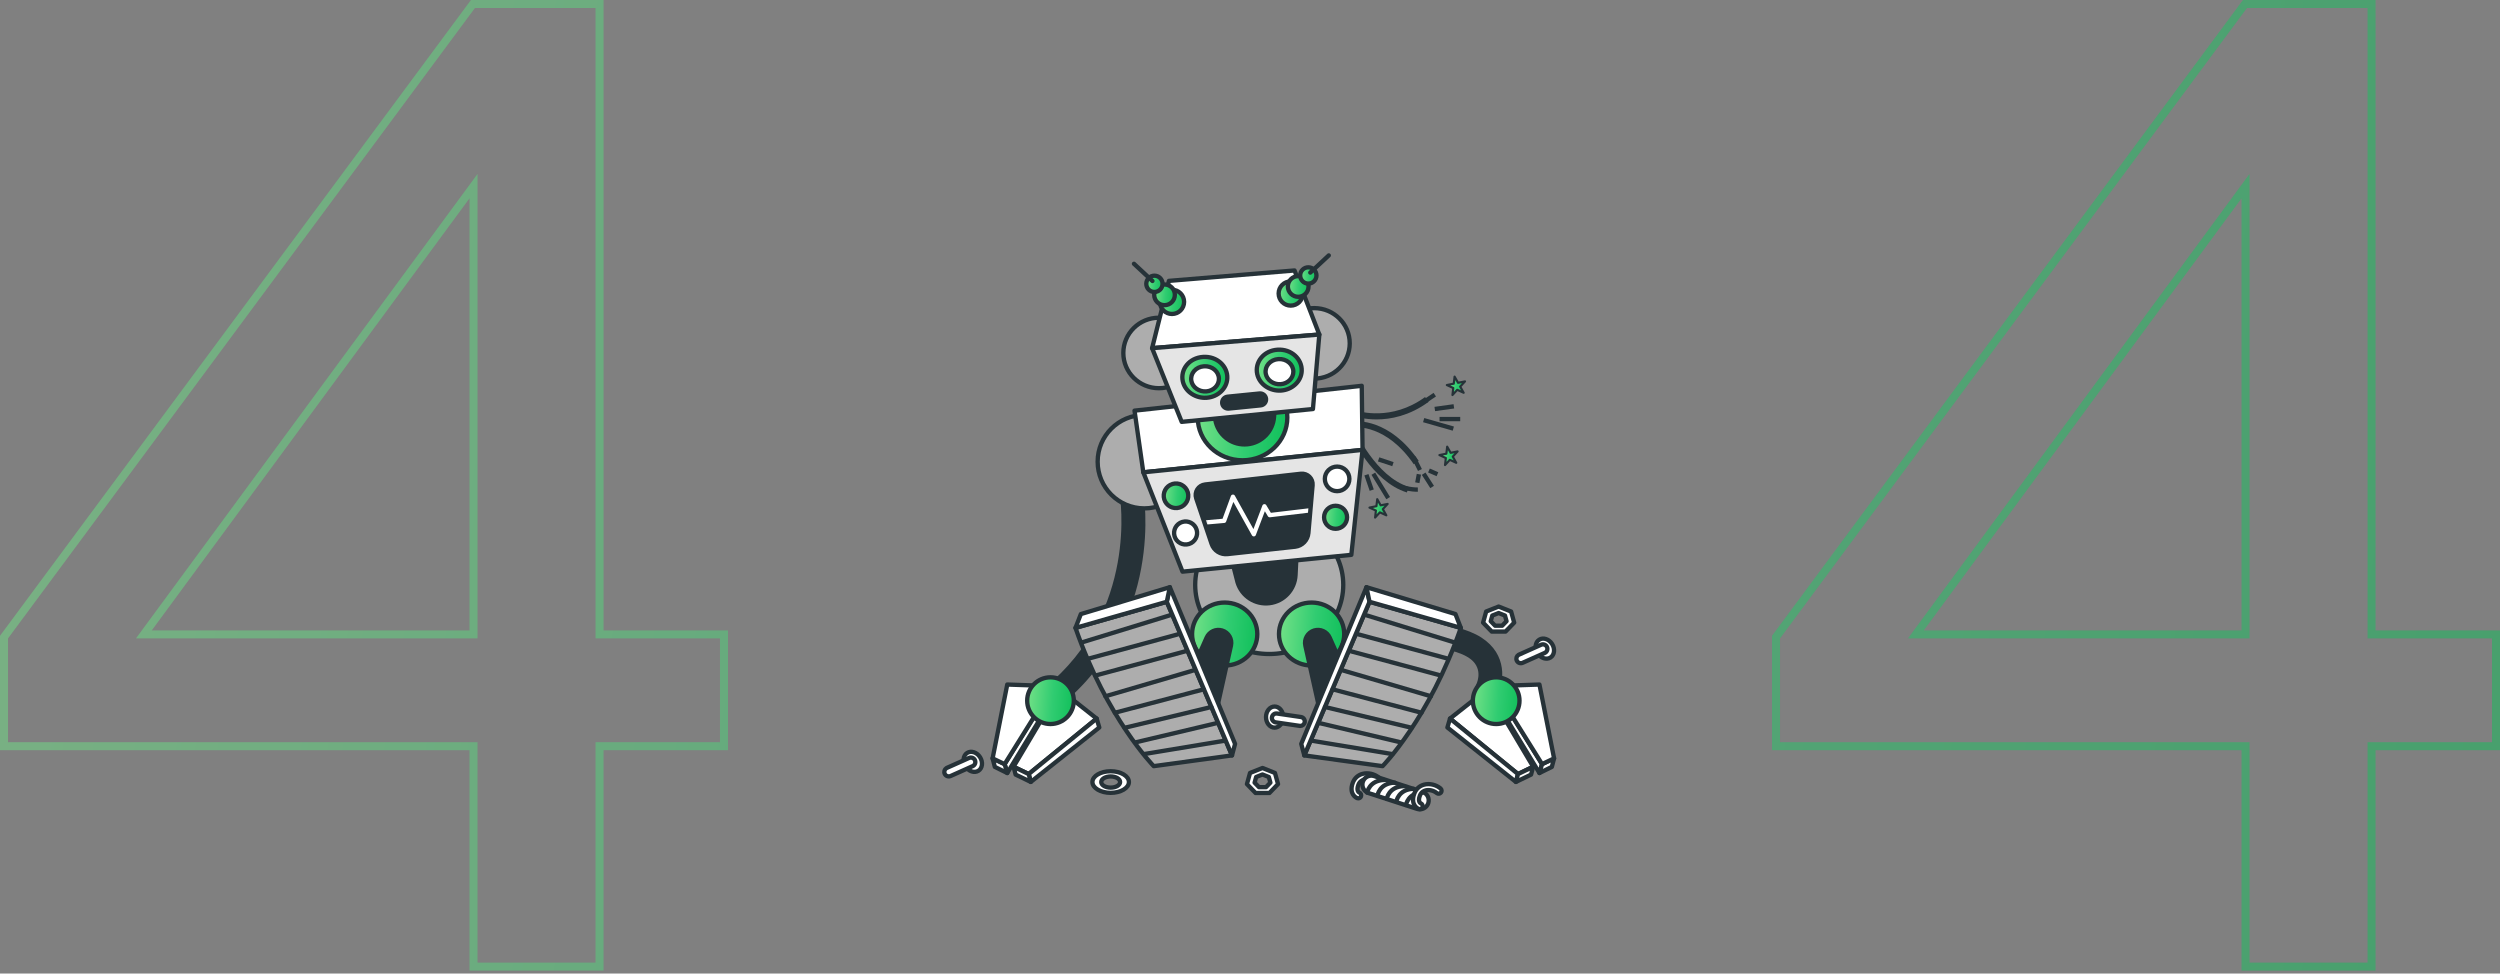 <svg width="624" height="243" viewBox="0 0 624 243" fill="none" xmlns="http://www.w3.org/2000/svg">
<rect x="0" y="0" width="624" height="243" fill="#808080" stroke="none"/>
<path d="M118.191 240.264V241.264H119.191H148.649H149.649V240.264V186.256H179.708H180.708V185.256V159.35V158.35H179.708H149.649V2V1H148.649H118.55H118.047L117.747 1.405L1.196 158.755L1 159.02V159.35V185.256V186.256H2H118.191V240.264ZM118.191 158.35H35.903L118.191 46.458V158.35ZM560.483 240.264V241.264H561.483H590.941H591.941V240.264V186.256H622H623V185.256V159.35V158.35H622H591.941V2V1H590.941H560.843H560.339L560.039 1.405L443.489 158.755L443.293 159.02V159.35V185.256V186.256H444.293H560.483V240.264ZM560.483 158.35H478.196L560.483 46.458V158.35Z" stroke="url(#paint0_linear_861_70365)" stroke-opacity="0.5" stroke-width="2"/>
<path d="M371.19 175.015C370.755 175.015 370.313 174.919 369.896 174.716C368.418 173.998 367.8 172.218 368.517 170.739C368.822 170.072 370.22 166.494 366.52 164.123C362.072 161.274 351.73 160.818 348.107 160.871C348.09 160.872 348.073 160.872 348.055 160.872C346.437 160.872 345.111 159.573 345.082 157.947C345.054 156.304 346.361 154.949 348.002 154.92C349.519 154.89 362.97 154.781 369.725 159.11C376.384 163.376 375.346 170.281 373.868 173.336C373.354 174.397 372.293 175.015 371.19 175.015Z" fill="#263238"/>
<path d="M384.897 190.725L384.244 192.947L374.323 176.612L374.062 173.083L384.897 190.725Z" fill="white" stroke="#263238" stroke-width="1.082" stroke-miterlimit="10" stroke-linecap="round" stroke-linejoin="round"/>
<path d="M384.242 192.946L387.34 191.417L387.897 189.287L384.895 190.725L384.242 192.946Z" fill="white" stroke="#263238" stroke-width="1.082" stroke-miterlimit="10" stroke-linecap="round" stroke-linejoin="round"/>
<path d="M372.758 171.254L384.245 170.861L387.899 189.287L384.897 190.725L372.758 171.254Z" fill="white" stroke="#263238" stroke-width="1.082" stroke-miterlimit="10" stroke-linecap="round" stroke-linejoin="round"/>
<path d="M371.189 172.038L382.676 191.379L378.891 193.209L361.922 179.356L371.189 172.038Z" fill="white" stroke="#263238" stroke-width="1.082" stroke-miterlimit="10" stroke-linecap="round" stroke-linejoin="round"/>
<path d="M378.891 193.209L378.369 195.169L361.27 181.578L361.922 179.356L378.891 193.209Z" fill="white" stroke="#263238" stroke-width="1.082" stroke-miterlimit="10" stroke-linecap="round" stroke-linejoin="round"/>
<path d="M378.889 193.209L382.675 191.379L382.152 193.339L378.367 195.169L378.889 193.209Z" fill="white" stroke="#263238" stroke-width="1.082" stroke-miterlimit="10" stroke-linecap="round" stroke-linejoin="round"/>
<path d="M367.625 174.887C367.625 178.106 370.231 180.716 373.447 180.716C376.663 180.716 379.269 178.106 379.269 174.887C379.269 171.667 376.663 169.058 373.447 169.058C370.231 169.058 367.625 171.668 367.625 174.887Z" fill="url(#paint1_linear_861_70365)" stroke="#263238" stroke-width="1.082" stroke-miterlimit="10" stroke-linecap="round" stroke-linejoin="round"/>
<path d="M250.758 190.725L251.411 192.947L261.331 176.612L261.592 173.083L250.758 190.725Z" fill="white" stroke="#263238" stroke-width="1.082" stroke-miterlimit="10" stroke-linecap="round" stroke-linejoin="round"/>
<path d="M251.409 192.946L248.311 191.417L247.754 189.287L250.756 190.725L251.409 192.946Z" fill="white" stroke="#263238" stroke-width="1.082" stroke-miterlimit="10" stroke-linecap="round" stroke-linejoin="round"/>
<path d="M262.896 171.254L251.409 170.861L247.754 189.287L250.756 190.725L262.896 171.254Z" fill="white" stroke="#263238" stroke-width="1.082" stroke-miterlimit="10" stroke-linecap="round" stroke-linejoin="round"/>
<path d="M264.463 172.038L252.977 191.379L256.762 193.209L273.731 179.356L264.463 172.038Z" fill="white" stroke="#263238" stroke-width="1.082" stroke-miterlimit="10" stroke-linecap="round" stroke-linejoin="round"/>
<path d="M256.762 193.209L257.283 195.169L274.383 181.578L273.73 179.356L256.762 193.209Z" fill="white" stroke="#263238" stroke-width="1.082" stroke-miterlimit="10" stroke-linecap="round" stroke-linejoin="round"/>
<path d="M256.762 193.209L252.977 191.379L253.499 193.339L257.284 195.169L256.762 193.209Z" fill="white" stroke="#263238" stroke-width="1.082" stroke-miterlimit="10" stroke-linecap="round" stroke-linejoin="round"/>
<path d="M262.58 176.995C261.717 176.995 260.86 176.62 260.273 175.897C259.236 174.622 259.428 172.747 260.702 171.71C284.341 152.451 279.524 123.734 279.472 123.446C279.183 121.828 280.259 120.281 281.875 119.992C283.49 119.7 285.036 120.78 285.325 122.398C285.56 123.713 290.782 154.879 264.455 176.327C263.904 176.776 263.24 176.995 262.58 176.995Z" fill="#263238"/>
<path d="M285.617 126.891C292.048 126.891 297.261 121.672 297.261 115.233C297.261 108.795 292.048 103.575 285.617 103.575C279.186 103.575 273.973 108.795 273.973 115.233C273.973 121.672 279.186 126.891 285.617 126.891Z" fill="#ADADAD" stroke="#263238" stroke-width="1.082" stroke-miterlimit="10" stroke-linecap="round" stroke-linejoin="round"/>
<path d="M268.027 174.887C268.027 178.106 265.421 180.716 262.205 180.716C258.989 180.716 256.383 178.106 256.383 174.887C256.383 171.667 258.989 169.058 262.205 169.058C265.421 169.058 268.027 171.668 268.027 174.887Z" fill="url(#paint2_linear_861_70365)" stroke="#263238" stroke-width="1.082" stroke-miterlimit="10" stroke-linecap="round" stroke-linejoin="round"/>
<path d="M316.8 163.239C327.006 163.239 335.279 155.514 335.279 145.984C335.279 136.455 327.006 128.729 316.8 128.729C306.594 128.729 298.32 136.455 298.32 145.984C298.32 155.514 306.594 163.239 316.8 163.239Z" fill="#ADADAD" stroke="#263238" stroke-width="1.082" stroke-miterlimit="10" stroke-linecap="round" stroke-linejoin="round"/>
<path d="M307.168 138.614L308.896 145.358C309.946 148.802 313.318 150.992 316.887 150.547C320.454 150.103 323.185 147.156 323.362 143.562L323.698 136.76L307.168 138.614Z" fill="#263238" stroke="#263238" stroke-width="1.082" stroke-miterlimit="10" stroke-linecap="round" stroke-linejoin="round"/>
<path d="M343.597 104.688C340.603 104.688 338.616 104.039 338.445 103.981L338.921 102.57C339.004 102.597 347.279 105.267 355.701 99.1L356.58 100.301C351.745 103.84 347.015 104.688 343.597 104.688Z" fill="#263238"/>
<path d="M352.881 115.875C346.069 105.899 338.313 106.655 338.237 106.662L338.07 105.183C338.424 105.142 346.8 104.332 354.107 115.035L352.881 115.875Z" fill="#263238"/>
<path d="M351.159 122.919C342.341 120.203 337.034 108.446 336.812 107.946L338.171 107.342C338.223 107.458 343.429 118.981 351.596 121.498L351.159 122.919Z" fill="#263238"/>
<path d="M355.742 100.097L358.122 98.509" stroke="#263238" stroke-width="1.082" stroke-miterlimit="10"/>
<path d="M352.832 114.132L354.419 117.31" stroke="#263238" stroke-width="1.082" stroke-miterlimit="10"/>
<path d="M350.055 121.679C350.055 121.679 352.039 122.209 353.89 122.209" stroke="#263238" stroke-width="1.082" stroke-miterlimit="10"/>
<path d="M283.176 102.497L285.373 117.892L340.091 112.293L339.891 96.299L283.176 102.497Z" fill="white" stroke="#263238" stroke-width="1.082" stroke-miterlimit="10" stroke-linecap="round" stroke-linejoin="round"/>
<path d="M285.371 117.892L295.156 142.683L337.293 138.485L340.089 112.293L285.371 117.892Z" fill="#E5E5E5" stroke="#263238" stroke-width="1.082" stroke-miterlimit="10" stroke-linecap="round" stroke-linejoin="round"/>
<path d="M298.572 124.39L302.414 135.749C302.973 137.445 304.65 138.512 306.422 138.296L323.297 136.452C325.053 136.238 326.419 134.823 326.574 133.06L327.623 121.116C327.769 119.449 326.354 118.064 324.692 118.25L300.791 120.927C299.121 121.115 298.046 122.792 298.572 124.39Z" fill="#263238"/>
<mask id="mask0_861_70365" style="mask-type:luminance" maskUnits="userSpaceOnUse" x="298" y="118" width="30" height="21">
<path d="M298.568 124.391L302.41 135.749C302.969 137.446 304.646 138.513 306.418 138.297L323.294 136.453C325.049 136.239 326.415 134.824 326.57 133.06L327.619 121.117C327.766 119.45 326.351 118.065 324.688 118.251L300.787 120.928C299.117 121.116 298.042 122.793 298.568 124.391Z" fill="white"/>
</mask>
<g mask="url(#mask0_861_70365)">
<path d="M298.566 130.609L305.539 129.991L307.745 123.982L312.952 133.348L315.6 126.368L316.924 128.577L329.545 127.075" stroke="white" stroke-width="1.082" stroke-miterlimit="10" stroke-linecap="round" stroke-linejoin="round"/>
</g>
<path d="M298.572 124.39L302.414 135.749C302.973 137.445 304.65 138.512 306.422 138.296L323.297 136.452C325.053 136.238 326.419 134.823 326.574 133.06L327.623 121.116C327.769 119.449 326.354 118.064 324.692 118.25L300.791 120.927C299.121 121.115 298.046 122.792 298.572 124.39Z" stroke="#263238" stroke-width="1.082" stroke-miterlimit="10" stroke-linecap="round" stroke-linejoin="round"/>
<path d="M333.744 122.595C335.436 122.595 336.807 121.222 336.807 119.527C336.807 117.833 335.436 116.46 333.744 116.46C332.051 116.46 330.68 117.833 330.68 119.527C330.68 121.222 332.051 122.595 333.744 122.595Z" fill="white" stroke="#263238" stroke-width="1.082" stroke-miterlimit="10" stroke-linecap="round" stroke-linejoin="round"/>
<path d="M336.233 129.114C336.233 130.702 334.947 131.99 333.361 131.99C331.774 131.99 330.488 130.702 330.488 129.114C330.488 127.526 331.774 126.238 333.361 126.238C334.946 126.238 336.233 127.526 336.233 129.114Z" fill="url(#paint3_linear_861_70365)" stroke="#263238" stroke-width="1.082" stroke-miterlimit="10" stroke-linecap="round" stroke-linejoin="round"/>
<path d="M296.464 122.86C296.952 124.482 296.034 126.194 294.414 126.682C292.794 127.171 291.084 126.253 290.596 124.631C290.108 123.008 291.025 121.297 292.646 120.808C294.266 120.319 295.975 121.238 296.464 122.86Z" fill="url(#paint4_linear_861_70365)" stroke="#263238" stroke-width="1.082" stroke-miterlimit="10" stroke-linecap="round" stroke-linejoin="round"/>
<path d="M298.674 132.204C299.132 133.724 298.272 135.328 296.753 135.787C295.234 136.246 293.632 135.384 293.174 133.864C292.716 132.343 293.576 130.739 295.095 130.28C296.614 129.822 298.216 130.683 298.674 132.204Z" fill="white" stroke="#263238" stroke-width="1.082" stroke-miterlimit="10" stroke-linecap="round" stroke-linejoin="round"/>
<path d="M305.686 166.117C310.181 166.117 313.824 162.598 313.824 158.256C313.824 153.915 310.181 150.396 305.686 150.396C301.191 150.396 297.547 153.915 297.547 158.256C297.547 162.598 301.191 166.117 305.686 166.117Z" fill="url(#paint5_linear_861_70365)" stroke="#263238" stroke-width="1.082" stroke-miterlimit="10" stroke-linecap="round" stroke-linejoin="round"/>
<path d="M293.723 175.894L301.179 159.14C301.841 157.651 303.511 156.893 305.065 157.377C306.663 157.873 307.613 159.514 307.248 161.149L302.34 183.179L293.723 175.894Z" fill="#263238" stroke="#263238" stroke-width="1.082" stroke-miterlimit="10" stroke-linecap="round" stroke-linejoin="round"/>
<path d="M291.23 150.203L307.507 188.548L287.974 191.232C287.974 191.232 276.293 179.345 268.441 156.722L291.23 150.203Z" fill="#ADADAD" stroke="#263238" stroke-width="1.082" stroke-miterlimit="10" stroke-linecap="round" stroke-linejoin="round"/>
<path d="M291.23 150.203L291.997 146.561L308.274 185.672L307.508 188.548L291.23 150.203Z" fill="white" stroke="#263238" stroke-width="1.082" stroke-miterlimit="10" stroke-linecap="round" stroke-linejoin="round"/>
<path d="M291.996 146.561L269.782 153.271L268.441 156.722L291.23 150.203L291.996 146.561Z" fill="white" stroke="#263238" stroke-width="1.082" stroke-miterlimit="10" stroke-linecap="round" stroke-linejoin="round"/>
<path d="M269.977 160.364L292.382 153.462" stroke="#263238" stroke-width="1.082" stroke-miterlimit="10" stroke-linecap="round" stroke-linejoin="round"/>
<path d="M271.695 164.391L294.292 158.256" stroke="#263238" stroke-width="1.082" stroke-miterlimit="10" stroke-linecap="round" stroke-linejoin="round"/>
<path d="M273.422 168.609L296.21 162.474" stroke="#263238" stroke-width="1.082" stroke-miterlimit="10" stroke-linecap="round" stroke-linejoin="round"/>
<path d="M275.91 173.786L298.124 167.268" stroke="#263238" stroke-width="1.082" stroke-miterlimit="10" stroke-linecap="round" stroke-linejoin="round"/>
<path d="M278.27 177.899L300.423 172.061" stroke="#263238" stroke-width="1.082" stroke-miterlimit="10" stroke-linecap="round" stroke-linejoin="round"/>
<path d="M280.699 181.661L302.337 176.47" stroke="#263238" stroke-width="1.082" stroke-miterlimit="10" stroke-linecap="round" stroke-linejoin="round"/>
<path d="M283.5 185.275L303.678 180.496" stroke="#263238" stroke-width="1.082" stroke-miterlimit="10" stroke-linecap="round" stroke-linejoin="round"/>
<path d="M285.488 188.225L305.529 184.906" stroke="#263238" stroke-width="1.082" stroke-miterlimit="10" stroke-linecap="round" stroke-linejoin="round"/>
<path d="M327.373 166.117C331.868 166.117 335.512 162.598 335.512 158.256C335.512 153.915 331.868 150.396 327.373 150.396C322.878 150.396 319.234 153.915 319.234 158.256C319.234 162.598 322.878 166.117 327.373 166.117Z" fill="url(#paint6_linear_861_70365)" stroke="#263238" stroke-width="1.082" stroke-miterlimit="10" stroke-linecap="round" stroke-linejoin="round"/>
<path d="M339.342 175.894L331.886 159.14C331.224 157.651 329.553 156.893 327.999 157.377C326.401 157.873 325.451 159.514 325.816 161.149L330.725 183.179L339.342 175.894Z" fill="#263238" stroke="#263238" stroke-width="1.082" stroke-miterlimit="10" stroke-linecap="round" stroke-linejoin="round"/>
<path d="M341.832 150.203L325.555 188.548L345.088 191.232C345.088 191.232 356.769 179.345 364.621 156.722L341.832 150.203Z" fill="#ADADAD" stroke="#263238" stroke-width="1.082" stroke-miterlimit="10" stroke-linecap="round" stroke-linejoin="round"/>
<path d="M341.833 150.203L341.067 146.561L324.789 185.672L325.555 188.548L341.833 150.203Z" fill="white" stroke="#263238" stroke-width="1.082" stroke-miterlimit="10" stroke-linecap="round" stroke-linejoin="round"/>
<path d="M341.066 146.561L363.28 153.271L364.621 156.722L341.833 150.203L341.066 146.561Z" fill="white" stroke="#263238" stroke-width="1.082" stroke-miterlimit="10" stroke-linecap="round" stroke-linejoin="round"/>
<path d="M363.089 160.364L340.684 153.462" stroke="#263238" stroke-width="1.082" stroke-miterlimit="10" stroke-linecap="round" stroke-linejoin="round"/>
<path d="M361.363 164.391L338.766 158.256" stroke="#263238" stroke-width="1.082" stroke-miterlimit="10" stroke-linecap="round" stroke-linejoin="round"/>
<path d="M359.64 168.609L336.852 162.474" stroke="#263238" stroke-width="1.082" stroke-miterlimit="10" stroke-linecap="round" stroke-linejoin="round"/>
<path d="M357.152 173.786L334.938 167.268" stroke="#263238" stroke-width="1.082" stroke-miterlimit="10" stroke-linecap="round" stroke-linejoin="round"/>
<path d="M354.795 177.899L332.641 172.061" stroke="#263238" stroke-width="1.082" stroke-miterlimit="10" stroke-linecap="round" stroke-linejoin="round"/>
<path d="M352.365 181.661L330.727 176.47" stroke="#263238" stroke-width="1.082" stroke-miterlimit="10" stroke-linecap="round" stroke-linejoin="round"/>
<path d="M349.565 185.274L329.387 180.495" stroke="#263238" stroke-width="1.082" stroke-miterlimit="10" stroke-linecap="round" stroke-linejoin="round"/>
<path d="M347.576 188.225L327.535 184.906" stroke="#263238" stroke-width="1.082" stroke-miterlimit="10" stroke-linecap="round" stroke-linejoin="round"/>
<path d="M356.668 117.442L358.784 118.369" stroke="#263238" stroke-width="1.082" stroke-miterlimit="10"/>
<path d="M355.344 118.236L357.46 121.547" stroke="#263238" stroke-width="1.082" stroke-miterlimit="10"/>
<path d="M354.154 118.368L353.758 120.487" stroke="#263238" stroke-width="1.082" stroke-miterlimit="10"/>
<path d="M359.312 104.599H364.47" stroke="#263238" stroke-width="1.082" stroke-miterlimit="10"/>
<path d="M355.344 104.863L362.75 106.982" stroke="#263238" stroke-width="1.082" stroke-miterlimit="10"/>
<path d="M358.121 102.084L362.882 101.422" stroke="#263238" stroke-width="1.082" stroke-miterlimit="10"/>
<path d="M341.062 118.501L342.385 122.341" stroke="#263238" stroke-width="1.082" stroke-miterlimit="10"/>
<path d="M342.781 118.236L346.485 124.327" stroke="#263238" stroke-width="1.082" stroke-miterlimit="10"/>
<path d="M344.105 114.662L347.677 115.854" stroke="#263238" stroke-width="1.082" stroke-miterlimit="10"/>
<path d="M363.809 112.676L362.614 113.975L363.479 115.514L361.876 114.778L360.681 116.076L360.885 114.322L359.281 113.586L361.011 113.239L361.215 111.484L362.08 113.023L363.809 112.676Z" fill="url(#paint7_linear_861_70365)" stroke="#263238" stroke-width="0.541" stroke-miterlimit="10" stroke-linecap="round" stroke-linejoin="round"/>
<path d="M365.66 95.198L364.466 96.497L365.33 98.036L363.727 97.3L362.532 98.599L362.736 96.845L361.133 96.109L362.862 95.761L363.066 94.007L363.931 95.546L365.66 95.198Z" fill="url(#paint8_linear_861_70365)" stroke="#263238" stroke-width="0.541" stroke-miterlimit="10" stroke-linecap="round" stroke-linejoin="round"/>
<path d="M346.352 125.784L345.156 127.083L346.022 128.622L344.418 127.885L343.224 129.185L343.428 127.431L341.824 126.695L343.554 126.346L343.758 124.593L344.622 126.132L346.352 125.784Z" fill="url(#paint9_linear_861_70365)" stroke="#263238" stroke-width="0.541" stroke-miterlimit="10" stroke-linecap="round" stroke-linejoin="round"/>
<path d="M289.269 96.897C294.177 96.897 298.156 92.959 298.156 88.1C298.156 83.242 294.177 79.303 289.269 79.303C284.362 79.303 280.383 83.242 280.383 88.1C280.383 92.959 284.362 96.897 289.269 96.897Z" fill="#ADADAD" stroke="#263238" stroke-width="1.082" stroke-miterlimit="10" stroke-linecap="round" stroke-linejoin="round"/>
<path d="M328.008 94.499C332.916 94.499 336.894 90.56 336.894 85.702C336.894 80.843 332.916 76.904 328.008 76.904C323.1 76.904 319.121 80.843 319.121 85.702C319.121 90.56 323.1 94.499 328.008 94.499Z" fill="#ADADAD" stroke="#263238" stroke-width="1.082" stroke-miterlimit="10" stroke-linecap="round" stroke-linejoin="round"/>
<path d="M310.136 114.892C316.313 114.892 321.319 110.103 321.319 104.196C321.319 98.288 316.313 93.499 310.136 93.499C303.96 93.499 298.953 98.288 298.953 104.196C298.953 110.103 303.96 114.892 310.136 114.892Z" fill="url(#paint10_linear_861_70365)" stroke="#263238" stroke-width="1.082" stroke-miterlimit="10" stroke-linecap="round" stroke-linejoin="round"/>
<path d="M301.949 98.698L303.492 105.488C304.447 108.959 307.758 111.241 311.338 110.894C314.915 110.548 317.727 107.677 318.003 104.089L318.524 97.299L301.949 98.698Z" fill="#263238" stroke="#263238" stroke-width="1.082" stroke-miterlimit="10" stroke-linecap="round" stroke-linejoin="round"/>
<path d="M291.761 70.106L287.566 86.901L329.304 83.502L323.114 67.507L291.761 70.106Z" fill="white" stroke="#263238" stroke-width="1.082" stroke-miterlimit="10" stroke-linecap="round" stroke-linejoin="round"/>
<path d="M287.566 86.9L294.955 105.294L327.707 102.095L329.304 83.501L287.566 86.9Z" fill="#E5E5E5" stroke="#263238" stroke-width="1.082" stroke-miterlimit="10" stroke-linecap="round" stroke-linejoin="round"/>
<path d="M306.332 94.401C306.223 97.013 303.944 99.071 301.214 99.277C298.469 99.485 295.811 97.779 295.23 95.187C294.566 92.226 296.809 89.314 300.305 89.088C303.776 88.864 306.456 91.424 306.332 94.401Z" fill="url(#paint11_linear_861_70365)" stroke="#263238" stroke-width="1.082" stroke-miterlimit="10" stroke-linecap="round" stroke-linejoin="round"/>
<path d="M304.246 94.549C304.259 96.207 302.84 97.563 301.072 97.694C299.298 97.825 297.64 96.687 297.355 95.037C297.046 93.245 298.453 91.564 300.513 91.425C302.565 91.287 304.233 92.751 304.246 94.549Z" fill="white" stroke="#263238" stroke-width="1.082" stroke-miterlimit="10" stroke-linecap="round" stroke-linejoin="round"/>
<path d="M324.906 92.603C324.797 95.214 322.517 97.272 319.788 97.478C317.043 97.686 314.385 95.98 313.804 93.388C313.14 90.427 315.383 87.515 318.879 87.289C322.35 87.066 325.03 89.625 324.906 92.603Z" fill="url(#paint12_linear_861_70365)" stroke="#263238" stroke-width="1.082" stroke-miterlimit="10" stroke-linecap="round" stroke-linejoin="round"/>
<path d="M322.821 92.751C322.833 94.409 321.414 95.765 319.647 95.896C317.872 96.027 316.214 94.889 315.929 93.239C315.62 91.448 317.027 89.766 319.088 89.627C321.139 89.489 322.807 90.953 322.821 92.751Z" fill="white" stroke="#263238" stroke-width="1.082" stroke-miterlimit="10" stroke-linecap="round" stroke-linejoin="round"/>
<path d="M306.536 101.984C305.781 101.984 305.135 101.412 305.058 100.645C304.976 99.826 305.573 99.097 306.39 99.015L314.377 98.215C315.195 98.128 315.923 98.73 316.005 99.548C316.086 100.366 315.49 101.096 314.673 101.178L306.686 101.977C306.635 101.982 306.585 101.984 306.536 101.984Z" fill="#263238" stroke="#263238" stroke-width="1.082" stroke-miterlimit="10" stroke-linecap="round" stroke-linejoin="round"/>
<path d="M295.553 75.348C295.553 77.017 294.201 78.37 292.534 78.37C290.867 78.37 289.516 77.017 289.516 75.348C289.516 73.679 290.867 72.326 292.534 72.326C294.201 72.326 295.553 73.679 295.553 75.348Z" fill="url(#paint13_linear_861_70365)" stroke="#263238" stroke-width="1.082" stroke-miterlimit="10" stroke-linecap="round" stroke-linejoin="round"/>
<path d="M293.245 73.589C293.245 75.015 292.09 76.172 290.665 76.172C289.241 76.172 288.086 75.015 288.086 73.589C288.086 72.163 289.241 71.007 290.665 71.007C292.09 71.007 293.245 72.163 293.245 73.589Z" fill="url(#paint14_linear_861_70365)" stroke="#263238" stroke-width="1.082" stroke-miterlimit="10" stroke-linecap="round" stroke-linejoin="round"/>
<path d="M290.174 70.842C290.174 71.964 289.265 72.875 288.144 72.875C287.022 72.875 286.113 71.964 286.113 70.842C286.113 69.719 287.022 68.809 288.144 68.809C289.265 68.809 290.174 69.719 290.174 70.842Z" fill="url(#paint15_linear_861_70365)" stroke="#263238" stroke-width="1.082" stroke-miterlimit="10" stroke-linecap="round" stroke-linejoin="round"/>
<path d="M287.649 70.128L283.039 65.842" stroke="#263238" stroke-width="1.082" stroke-miterlimit="10" stroke-linecap="round" stroke-linejoin="round"/>
<path d="M319.148 73.259C319.148 74.928 320.5 76.281 322.167 76.281C323.834 76.281 325.185 74.928 325.185 73.259C325.185 71.59 323.834 70.237 322.167 70.237C320.5 70.237 319.148 71.59 319.148 73.259Z" fill="url(#paint16_linear_861_70365)" stroke="#263238" stroke-width="1.082" stroke-miterlimit="10" stroke-linecap="round" stroke-linejoin="round"/>
<path d="M321.453 71.501C321.453 72.927 322.608 74.084 324.032 74.084C325.457 74.084 326.612 72.927 326.612 71.501C326.612 70.075 325.457 68.919 324.032 68.919C322.609 68.919 321.453 70.075 321.453 71.501Z" fill="url(#paint17_linear_861_70365)" stroke="#263238" stroke-width="1.082" stroke-miterlimit="10" stroke-linecap="round" stroke-linejoin="round"/>
<path d="M324.527 68.755C324.527 69.877 325.436 70.788 326.558 70.788C327.679 70.788 328.589 69.877 328.589 68.755C328.589 67.632 327.679 66.722 326.558 66.722C325.436 66.722 324.527 67.632 324.527 68.755Z" fill="url(#paint18_linear_861_70365)" stroke="#263238" stroke-width="1.082" stroke-miterlimit="10" stroke-linecap="round" stroke-linejoin="round"/>
<path d="M327.051 68.04L331.661 63.754" stroke="#263238" stroke-width="1.082" stroke-miterlimit="10" stroke-linecap="round" stroke-linejoin="round"/>
<path d="M320.297 178.983C320.297 180.439 319.334 181.618 318.146 181.618C316.959 181.618 315.996 180.439 315.996 178.983C315.996 177.528 316.959 176.349 318.146 176.349C319.334 176.349 320.297 177.528 320.297 178.983Z" fill="white" stroke="#263238" stroke-width="1.082" stroke-miterlimit="10" stroke-linecap="round" stroke-linejoin="round"/>
<path d="M324.556 181.188C324.502 181.188 324.447 181.185 324.392 181.177L318.415 180.302C317.805 180.212 317.384 179.646 317.473 179.036C317.562 178.426 318.129 178.005 318.737 178.093L324.715 178.968C325.325 179.058 325.746 179.624 325.657 180.234C325.576 180.789 325.1 181.188 324.556 181.188Z" fill="white" stroke="#263238" stroke-width="1.082" stroke-miterlimit="10"/>
<path d="M240.995 191.309C240.216 190.08 240.398 188.568 241.401 187.931C242.404 187.294 243.848 187.774 244.626 189.003C245.405 190.232 245.223 191.744 244.22 192.381C243.218 193.018 241.774 192.538 240.995 191.309Z" fill="white" stroke="#263238" stroke-width="1.082" stroke-miterlimit="10" stroke-linecap="round" stroke-linejoin="round"/>
<path d="M236.216 191.732C236.261 191.703 236.309 191.678 236.36 191.655L241.876 189.188C242.438 188.937 243.097 189.189 243.348 189.752C243.599 190.315 243.346 190.974 242.785 191.227L237.269 193.694C236.706 193.945 236.047 193.693 235.796 193.13C235.568 192.617 235.756 192.025 236.216 191.732Z" fill="white" stroke="#263238" stroke-width="1.082" stroke-miterlimit="10"/>
<path d="M383.776 163.051C382.997 161.822 383.179 160.31 384.182 159.673C385.185 159.036 386.629 159.516 387.407 160.745C388.186 161.974 388.004 163.486 387.001 164.123C385.999 164.759 384.555 164.28 383.776 163.051Z" fill="white" stroke="#263238" stroke-width="1.082" stroke-miterlimit="10" stroke-linecap="round" stroke-linejoin="round"/>
<path d="M379.001 163.474C379.047 163.445 379.094 163.419 379.145 163.396L384.661 160.929C385.223 160.678 385.882 160.93 386.133 161.493C386.384 162.056 386.131 162.715 385.57 162.968L380.054 165.435C379.491 165.686 378.832 165.434 378.581 164.872C378.354 164.359 378.541 163.766 379.001 163.474Z" fill="white" stroke="#263238" stroke-width="1.082" stroke-miterlimit="10"/>
<path d="M277.225 192.498C274.71 192.498 272.672 193.706 272.672 195.196C272.672 196.686 274.71 197.893 277.225 197.893C279.739 197.893 281.777 196.685 281.777 195.196C281.777 193.706 279.739 192.498 277.225 192.498ZM277.225 196.591C275.924 196.591 274.87 195.967 274.87 195.196C274.87 194.425 275.924 193.801 277.225 193.801C278.525 193.801 279.579 194.425 279.579 195.196C279.579 195.967 278.525 196.591 277.225 196.591Z" fill="white" stroke="#263238" stroke-width="1.082" stroke-miterlimit="10"/>
<path d="M318.229 192.929L315.118 191.693L312.007 192.929L311.238 195.706L313.391 197.932H316.844L318.997 195.706L318.229 192.929ZM315.994 196.477H314.241L313.148 195.346L313.538 193.936L315.117 193.308L316.698 193.936L317.088 195.346L315.994 196.477Z" fill="white" stroke="#263238" stroke-width="1.082" stroke-miterlimit="10" stroke-linecap="round" stroke-linejoin="round"/>
<path d="M377.171 152.633L374.059 151.397L370.948 152.633L370.18 155.41L372.333 157.637H375.786L377.939 155.41L377.171 152.633ZM374.936 156.181H373.183L372.09 155.05L372.48 153.64L374.06 153.012L375.64 153.64L376.03 155.05L374.936 156.181Z" fill="white" stroke="#263238" stroke-width="1.082" stroke-miterlimit="10" stroke-linecap="round" stroke-linejoin="round"/>
<path d="M339.02 199.264C338.935 199.264 338.848 199.249 338.764 199.217C338.661 199.179 338.128 198.955 337.738 198.344C337.396 197.807 337.103 196.856 337.657 195.376C338.078 194.253 338.94 193.466 340.085 193.16C341.449 192.796 343.063 193.165 344.2 194.103C344.517 194.364 344.562 194.833 344.301 195.15C344.041 195.466 343.572 195.512 343.255 195.251C342.488 194.619 341.367 194.356 340.47 194.597C339.997 194.724 339.367 195.052 339.049 195.899C338.492 197.385 339.163 197.768 339.303 197.83C339.671 197.992 339.854 198.423 339.703 198.796C339.586 199.086 339.313 199.264 339.02 199.264Z" fill="white" stroke="#263238" stroke-width="1.082" stroke-miterlimit="10" stroke-linecap="round" stroke-linejoin="round"/>
<path d="M354.378 202.003C354.149 202.003 353.916 201.968 353.687 201.893L341.595 197.954C340.424 197.572 339.784 196.313 340.165 195.14C340.546 193.969 341.804 193.326 342.975 193.708L355.067 197.647C356.238 198.029 356.878 199.288 356.498 200.461C356.191 201.403 355.317 202.003 354.378 202.003Z" fill="white" stroke="#263238" stroke-width="1.082" stroke-miterlimit="10" stroke-linecap="round" stroke-linejoin="round"/>
<path d="M341.234 197.849C341.234 197.849 341.714 194.774 345.553 194.678" stroke="#263238" stroke-width="1.082" stroke-miterlimit="10" stroke-linecap="round" stroke-linejoin="round"/>
<path d="M343.824 198.521C343.824 198.521 344.304 195.447 348.143 195.351" stroke="#263238" stroke-width="1.082" stroke-miterlimit="10" stroke-linecap="round" stroke-linejoin="round"/>
<path d="M346.129 199.386C346.129 199.386 346.609 196.311 350.448 196.215" stroke="#263238" stroke-width="1.082" stroke-miterlimit="10" stroke-linecap="round" stroke-linejoin="round"/>
<path d="M348.527 200.059C348.527 200.059 349.007 196.984 352.846 196.888" stroke="#263238" stroke-width="1.082" stroke-miterlimit="10" stroke-linecap="round" stroke-linejoin="round"/>
<path d="M350.926 200.924C350.926 200.924 351.406 197.849 355.245 197.753" stroke="#263238" stroke-width="1.082" stroke-miterlimit="10" stroke-linecap="round" stroke-linejoin="round"/>
<path d="M354.372 201.955C354.287 201.955 354.2 201.941 354.116 201.908C354.012 201.87 353.48 201.646 353.09 201.035C352.747 200.499 352.455 199.547 353.009 198.068C353.429 196.945 354.292 196.158 355.437 195.851C356.8 195.487 358.415 195.856 359.552 196.794C359.868 197.055 359.914 197.524 359.652 197.841C359.393 198.158 358.925 198.203 358.606 197.942C357.839 197.311 356.719 197.047 355.822 197.288C355.349 197.415 354.718 197.743 354.401 198.59C353.845 200.075 354.515 200.459 354.655 200.521C355.023 200.683 355.206 201.114 355.054 201.486C354.937 201.777 354.664 201.955 354.372 201.955Z" fill="white" stroke="#263238" stroke-width="1.082" stroke-miterlimit="10" stroke-linecap="round" stroke-linejoin="round"/>
<defs>
<linearGradient id="paint0_linear_861_70365" x1="2" y1="-19.841" x2="669.209" y2="96.463" gradientUnits="userSpaceOnUse">
<stop stop-color="#76E288"/>
<stop offset="0.529" stop-color="#30CC71"/>
<stop offset="1" stop-color="#0DBE58"/>
</linearGradient>
<linearGradient id="paint1_linear_861_70365" x1="367.625" y1="167.989" x2="380.479" y2="168.849" gradientUnits="userSpaceOnUse">
<stop stop-color="#76E288"/>
<stop offset="0.529" stop-color="#30CC71"/>
<stop offset="1" stop-color="#0DBE58"/>
</linearGradient>
<linearGradient id="paint2_linear_861_70365" x1="256.383" y1="167.989" x2="269.237" y2="168.849" gradientUnits="userSpaceOnUse">
<stop stop-color="#76E288"/>
<stop offset="0.529" stop-color="#30CC71"/>
<stop offset="1" stop-color="#0DBE58"/>
</linearGradient>
<linearGradient id="paint3_linear_861_70365" x1="330.488" y1="125.711" x2="336.83" y2="126.135" gradientUnits="userSpaceOnUse">
<stop stop-color="#76E288"/>
<stop offset="0.529" stop-color="#30CC71"/>
<stop offset="1" stop-color="#0DBE58"/>
</linearGradient>
<linearGradient id="paint4_linear_861_70365" x1="290.465" y1="120.114" x2="297.232" y2="120.567" gradientUnits="userSpaceOnUse">
<stop stop-color="#76E288"/>
<stop offset="0.529" stop-color="#30CC71"/>
<stop offset="1" stop-color="#0DBE58"/>
</linearGradient>
<linearGradient id="paint5_linear_861_70365" x1="297.547" y1="148.954" x2="315.51" y2="150.2" gradientUnits="userSpaceOnUse">
<stop stop-color="#76E288"/>
<stop offset="0.529" stop-color="#30CC71"/>
<stop offset="1" stop-color="#0DBE58"/>
</linearGradient>
<linearGradient id="paint6_linear_861_70365" x1="319.234" y1="148.954" x2="337.197" y2="150.2" gradientUnits="userSpaceOnUse">
<stop stop-color="#76E288"/>
<stop offset="0.529" stop-color="#30CC71"/>
<stop offset="1" stop-color="#0DBE58"/>
</linearGradient>
<linearGradient id="paint7_linear_861_70365" x1="359.281" y1="111.063" x2="364.28" y2="111.394" gradientUnits="userSpaceOnUse">
<stop stop-color="#76E288"/>
<stop offset="0.529" stop-color="#30CC71"/>
<stop offset="1" stop-color="#0DBE58"/>
</linearGradient>
<linearGradient id="paint8_linear_861_70365" x1="361.133" y1="93.586" x2="366.131" y2="93.916" gradientUnits="userSpaceOnUse">
<stop stop-color="#76E288"/>
<stop offset="0.529" stop-color="#30CC71"/>
<stop offset="1" stop-color="#0DBE58"/>
</linearGradient>
<linearGradient id="paint9_linear_861_70365" x1="341.824" y1="124.172" x2="346.823" y2="124.502" gradientUnits="userSpaceOnUse">
<stop stop-color="#76E288"/>
<stop offset="0.529" stop-color="#30CC71"/>
<stop offset="1" stop-color="#0DBE58"/>
</linearGradient>
<linearGradient id="paint10_linear_861_70365" x1="298.953" y1="91.538" x2="323.633" y2="93.266" gradientUnits="userSpaceOnUse">
<stop stop-color="#76E288"/>
<stop offset="0.529" stop-color="#30CC71"/>
<stop offset="1" stop-color="#0DBE58"/>
</linearGradient>
<linearGradient id="paint11_linear_861_70365" x1="295.113" y1="88.137" x2="307.491" y2="89.048" gradientUnits="userSpaceOnUse">
<stop stop-color="#76E288"/>
<stop offset="0.529" stop-color="#30CC71"/>
<stop offset="1" stop-color="#0DBE58"/>
</linearGradient>
<linearGradient id="paint12_linear_861_70365" x1="313.687" y1="86.338" x2="326.064" y2="87.249" gradientUnits="userSpaceOnUse">
<stop stop-color="#76E288"/>
<stop offset="0.529" stop-color="#30CC71"/>
<stop offset="1" stop-color="#0DBE58"/>
</linearGradient>
<linearGradient id="paint13_linear_861_70365" x1="289.516" y1="71.772" x2="296.18" y2="72.218" gradientUnits="userSpaceOnUse">
<stop stop-color="#76E288"/>
<stop offset="0.529" stop-color="#30CC71"/>
<stop offset="1" stop-color="#0DBE58"/>
</linearGradient>
<linearGradient id="paint14_linear_861_70365" x1="288.086" y1="70.533" x2="293.781" y2="70.914" gradientUnits="userSpaceOnUse">
<stop stop-color="#76E288"/>
<stop offset="0.529" stop-color="#30CC71"/>
<stop offset="1" stop-color="#0DBE58"/>
</linearGradient>
<linearGradient id="paint15_linear_861_70365" x1="286.113" y1="68.436" x2="290.596" y2="68.736" gradientUnits="userSpaceOnUse">
<stop stop-color="#76E288"/>
<stop offset="0.529" stop-color="#30CC71"/>
<stop offset="1" stop-color="#0DBE58"/>
</linearGradient>
<linearGradient id="paint16_linear_861_70365" x1="319.148" y1="69.683" x2="325.813" y2="70.129" gradientUnits="userSpaceOnUse">
<stop stop-color="#76E288"/>
<stop offset="0.529" stop-color="#30CC71"/>
<stop offset="1" stop-color="#0DBE58"/>
</linearGradient>
<linearGradient id="paint17_linear_861_70365" x1="321.453" y1="68.445" x2="327.148" y2="68.826" gradientUnits="userSpaceOnUse">
<stop stop-color="#76E288"/>
<stop offset="0.529" stop-color="#30CC71"/>
<stop offset="1" stop-color="#0DBE58"/>
</linearGradient>
<linearGradient id="paint18_linear_861_70365" x1="324.527" y1="66.349" x2="329.011" y2="66.649" gradientUnits="userSpaceOnUse">
<stop stop-color="#76E288"/>
<stop offset="0.529" stop-color="#30CC71"/>
<stop offset="1" stop-color="#0DBE58"/>
</linearGradient>
</defs>
</svg>
